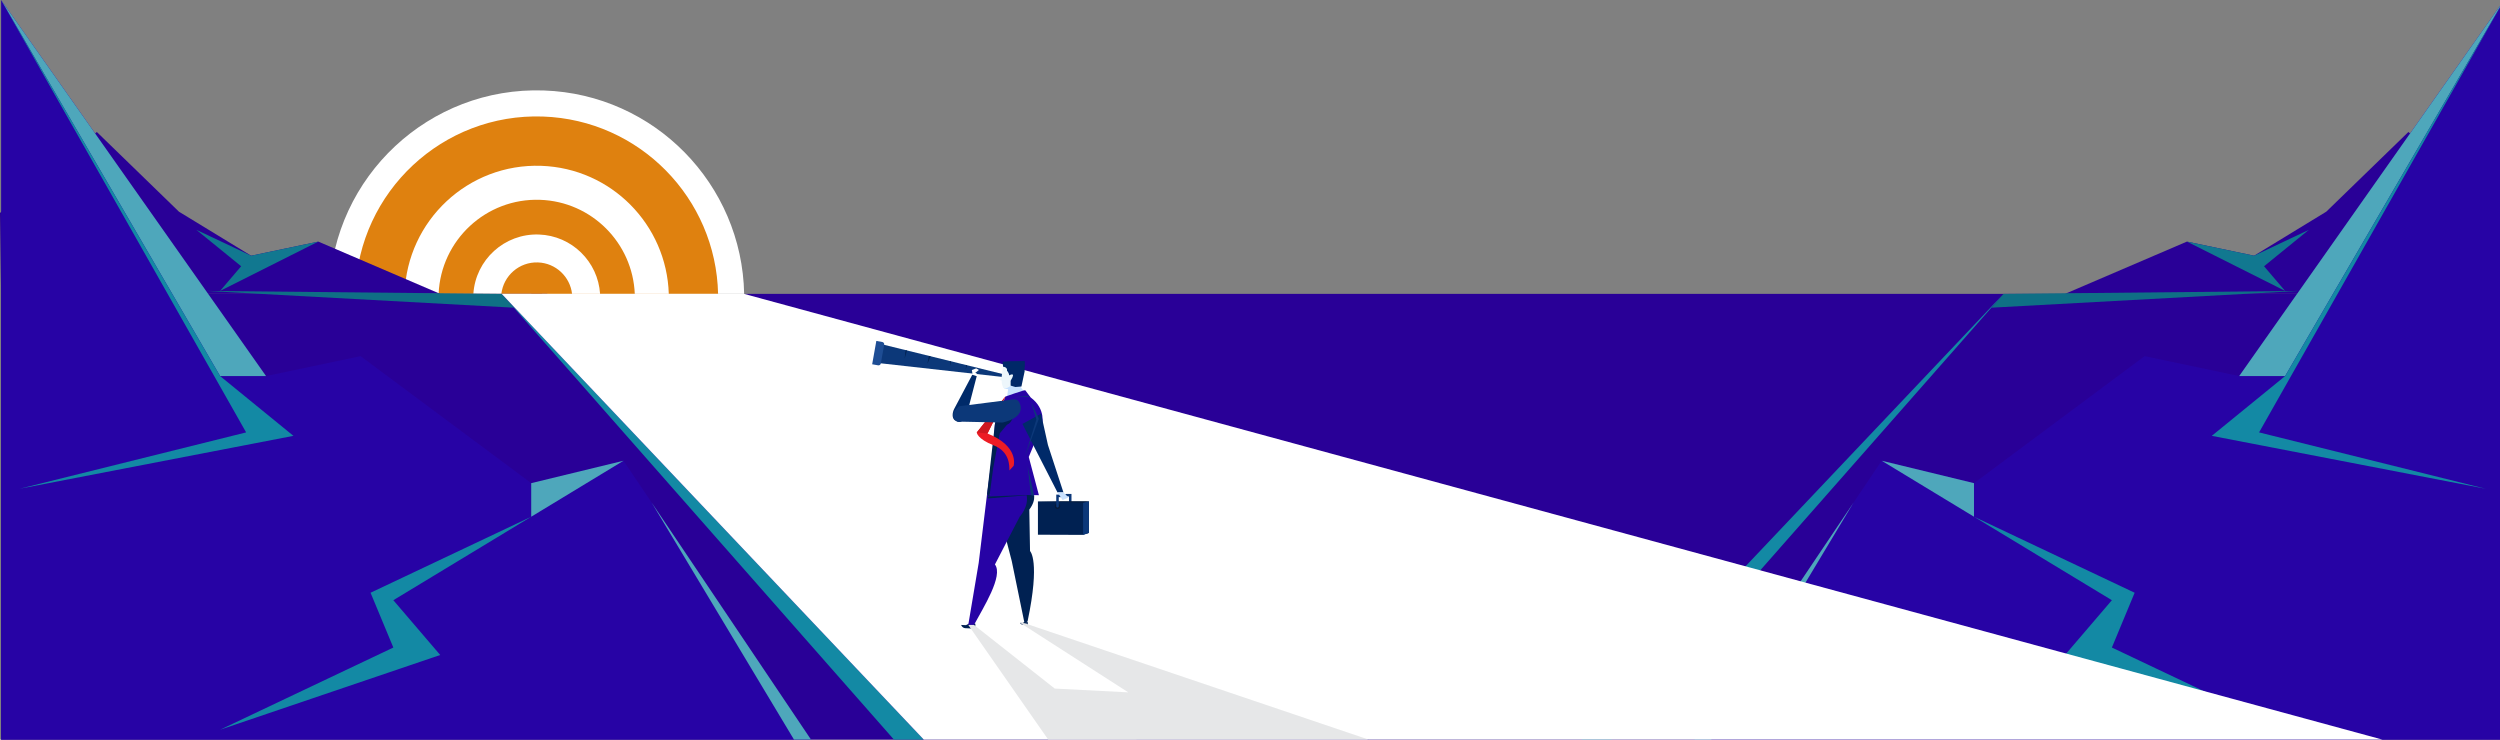 <svg width="1440" height="426" viewBox="0 0 1440 426" fill="none" xmlns="http://www.w3.org/2000/svg">
<rect x="0" y="0" width="1440" height="426" fill="#808080" stroke="none"/>
<g clip-path="url(#clip0_6784_6671)">
<path d="M654.675 426H1442.35V169.278H1127.81H428.635L654.675 426Z" fill="#290097"/>
<path d="M1189.43 169.278L1259.66 139.153L1298.36 147.281L1339.93 121.932L1387.22 76.028L1443 122.653L1442.35 169.278H1189.43Z" fill="#290097"/>
<path d="M975.875 426L1083.85 265.384L1137.02 278.297L1235.3 205.134L1289.76 216.615L1442.35 0V426H975.875Z" fill="#2703A5"/>
<path d="M1289.76 216.615H1316.22L1442.35 0L1289.76 216.615Z" fill="#4EA7BB"/>
<path d="M1083.85 265.384L1137.02 297.634V278.297L1083.85 265.384Z" fill="#4EA7BB"/>
<path d="M1137.02 297.635L1229.56 341.422L1216.44 372.98L1316.22 420.316L1189.43 377.278L1216.44 345.72L1137.02 297.635Z" fill="#1389A4"/>
<path d="M1316.22 216.615L1273.99 251.047L1431.65 281.509L1301.23 249.062L1442.35 0L1316.22 216.615Z" fill="#1389A4"/>
<path d="M1259.66 139.153L1316.22 167.564L1304.09 153.359L1329.89 132.383L1298.36 147.281L1259.66 139.153Z" fill="#117890"/>
<path d="M1067.6 289.553L985.671 426H975.875L1067.6 289.553Z" fill="#4EA7BB"/>
<path d="M1154.02 169.278L910.898 426H928.103L1154.02 169.278Z" fill="#1389A4"/>
<path d="M1147.02 177.228L1324.31 167.564L1154.02 169.278L1147.02 177.228Z" fill="#0F6F85"/>
<path d="M428.635 169.278C427.428 106.163 377.055 54.322 313.275 52.112C247.306 49.827 191.966 101.499 189.683 167.527C189.664 168.107 189.655 168.697 189.646 169.278H428.635Z" fill="white"/>
<path d="M413.618 169.278C412.411 114.225 368.429 69.061 312.752 67.123C255.063 65.119 206.683 110.311 204.681 168.042C204.662 168.454 204.662 168.866 204.653 169.268H413.609L413.618 169.278Z" fill="#DF810F"/>
<path d="M385.223 169.278C384.007 129.47 352.112 96.911 311.779 95.516C269.751 94.055 234.508 126.97 233.057 169.035C233.057 169.119 233.057 169.194 233.057 169.278H385.232H385.223Z" fill="white"/>
<path d="M365.632 169.278C364.425 139.986 340.848 116.126 311.096 115.096C280.024 114.019 253.949 138.245 252.639 169.278H365.632Z" fill="#DF810F"/>
<path d="M345.647 169.278C344.459 150.718 329.368 135.735 310.413 135.08C290.597 134.396 273.934 149.613 272.652 169.278H345.647Z" fill="white"/>
<path d="M329.508 169.278C328.357 159.371 320.115 151.514 309.851 151.158C299.101 150.784 290.007 158.771 288.781 169.278H329.508Z" fill="#DF810F"/>
<path d="M312.461 169.278C311.741 168.286 310.6 167.602 309.28 167.565C307.849 167.518 306.577 168.202 305.8 169.278H312.461Z" fill="#DF810F"/>
<path d="M788.325 426H0.655V169.278H315.194L787.67 364.374L788.325 426Z" fill="#290097"/>
<path d="M253.566 169.278L183.34 139.153L144.643 147.281L103.075 121.932L55.78 76.028L0 122.653L0.646 169.278H253.566Z" fill="#290097"/>
<path d="M467.125 426L359.148 265.384L305.978 278.297L207.703 205.134L153.241 216.615L0.646 0V426H467.125Z" fill="#2703A5"/>
<path d="M153.241 216.615H126.783L0.646 0L153.241 216.615Z" fill="#4EA7BB"/>
<path d="M359.148 265.384L305.978 297.634V278.297L359.148 265.384Z" fill="#4EA7BB"/>
<path d="M305.978 297.635L213.438 341.422L226.564 372.98L126.783 420.316L253.566 377.278L226.564 345.72L305.978 297.635Z" fill="#1389A4"/>
<path d="M126.783 216.615L169.006 251.047L11.349 281.509L141.771 249.062L0.646 0L126.783 216.615Z" fill="#1389A4"/>
<path d="M183.34 139.153L126.783 167.564L138.908 153.359L113.104 132.383L144.643 147.281L183.34 139.153Z" fill="#117890"/>
<path d="M375.39 289.553L457.329 426H467.125L375.39 289.553Z" fill="#4EA7BB"/>
<path d="M288.969 169.278L532.093 426H514.897L288.969 169.278Z" fill="#1389A4"/>
<path d="M295.976 177.228L118.69 167.564L288.969 169.278L295.976 177.228Z" fill="#0F6F85"/>
<path d="M1372.23 426H532.093L288.969 169.278H428.635L1372.23 426Z" fill="white"/>
<path d="M506.532 209.179L577.198 217.092L577.498 215.435L508.45 198.42L506.532 209.179Z" fill="#0C3879"/>
<path d="M502.369 209.825L505.803 210.434C506.533 210.565 507.225 210.078 507.356 209.347L509.283 198.541C509.414 197.811 508.928 197.118 508.198 196.987L504.764 196.378L502.369 209.825Z" fill="#1E4D94"/>
<path d="M522.428 201.866L521.072 206.595L521.596 201.66L522.428 201.866Z" fill="#002152"/>
<path d="M535.003 204.966L534.189 209.573L536.022 205.219L535.003 204.966Z" fill="#002152"/>
<path d="M547.353 208.009L547.222 210.621L547.877 208.131L547.353 208.009Z" fill="#002152"/>
<path d="M557.036 210.387L556.203 212.86L556.531 210.266L557.036 210.387Z" fill="#002152"/>
<path d="M560.367 216.671L559.787 213.131L562.313 212.176L563.847 213.112L561.695 214.826C561.695 214.826 564.053 215.032 561.536 215.641L561.106 216.605L560.367 216.68V216.671Z" fill="white"/>
<path d="M557.251 237.235L562.594 216.671L560.021 215.875L549.654 235.446C548.485 237.656 548.12 241.065 550.29 242.31C552.948 243.846 554.997 243.481 557.251 237.235Z" fill="#002A69"/>
<path d="M616.456 290.489C616.053 290.489 615.735 290.161 615.735 289.768V285.957H614.164C613.761 285.957 613.443 285.629 613.443 285.236C613.443 284.842 613.771 284.515 614.164 284.515H617.176V289.768C617.176 290.171 616.849 290.489 616.456 290.489Z" fill="#0C3879"/>
<path d="M578.106 222.505L584.636 213.749L586.124 213.721C586.124 213.721 589.258 213.655 587.92 216.774L586.311 220.529L590.83 227.093L579.378 233.292L580.688 224.125C580.688 224.125 577.601 224.293 578.096 222.514L578.106 222.505Z" fill="#C8E1FF"/>
<path d="M578.031 210.659C578.031 210.659 575.262 220.997 578.443 223.779C578.443 223.779 583.869 224.144 585.918 214.405C585.918 214.405 582.541 209.039 578.04 210.659H578.031Z" fill="#EDF6FB"/>
<path d="M577.994 215.875L575.926 218.563C575.795 218.731 575.917 218.965 576.122 218.975L578.199 219.012L577.994 215.875Z" fill="#EDF6FB"/>
<mask id="mask0_6784_6671" style="mask-type:luminance" maskUnits="userSpaceOnUse" x="576" y="218" width="2" height="2">
<path d="M576.88 218.946L577.816 219.012L576.918 219.583L576.88 218.946Z" fill="white"/>
</mask>
<g mask="url(#mask0_6784_6671)">
<path d="M577.404 219.733L577.816 219.012L577.572 219.789L577.404 219.733Z" fill="white"/>
<path d="M577.395 219.732L577.806 219.002L577.816 219.011L577.404 219.732H577.395Z" fill="white"/>
<path d="M577.385 219.723L577.797 219.002H577.806L577.395 219.732L577.385 219.723Z" fill="#FEFEFF"/>
<path d="M577.376 219.723L577.788 219.002H577.797L577.385 219.723H577.376Z" fill="#FDFEFF"/>
<path d="M577.367 219.724L577.778 218.993L577.788 219.003L577.376 219.724H577.367Z" fill="#FCFDFF"/>
<path d="M577.357 219.714L577.769 218.993H577.778L577.367 219.724L577.357 219.714Z" fill="#FBFDFF"/>
<path d="M577.348 219.714L577.76 218.993H577.769L577.357 219.714H577.348Z" fill="#FAFCFF"/>
<path d="M577.339 219.714L577.75 218.983L577.76 218.993L577.348 219.714H577.339Z" fill="#F9FCFF"/>
<path d="M577.329 219.704L577.741 218.983H577.75L577.338 219.714L577.329 219.704Z" fill="#F8FBFF"/>
<path d="M577.32 219.704L577.731 218.983H577.741L577.329 219.704H577.32Z" fill="#F7FBFF"/>
<path d="M577.311 219.705L577.713 218.975L577.732 218.984L577.32 219.705H577.311Z" fill="#F6FAFF"/>
<path d="M577.301 219.705L577.703 218.975H577.713L577.31 219.705H577.301Z" fill="#F5F9FF"/>
<path d="M577.292 219.696L577.694 218.975H577.703L577.301 219.705L577.292 219.696Z" fill="#F4F9FF"/>
<path d="M577.282 219.695L577.685 218.965L577.694 218.974L577.292 219.695H577.282Z" fill="#F3F8FF"/>
<path d="M577.264 219.695L577.675 218.965H577.685L577.282 219.695H577.264Z" fill="#F2F8FF"/>
<path d="M577.254 219.686L577.666 218.965H577.675L577.264 219.695L577.254 219.686Z" fill="#F1F7FF"/>
<path d="M577.245 219.686L577.657 218.956L577.666 218.965L577.254 219.686H577.245Z" fill="#F0F7FF"/>
<path d="M577.236 219.686L577.647 218.956H577.657L577.245 219.686H577.236Z" fill="#EFF6FF"/>
<path d="M577.226 219.677L577.638 218.956H577.647L577.236 219.686L577.226 219.677Z" fill="#EEF6FF"/>
<path d="M577.217 219.677L577.629 218.956H577.638L577.226 219.677H577.217Z" fill="#EDF5FF"/>
<path d="M577.208 219.677L577.619 218.946L577.629 218.956L577.217 219.677H577.208Z" fill="#ECF4FF"/>
<path d="M577.198 219.667L577.61 218.946H577.619L577.208 219.677L577.198 219.667Z" fill="#EBF4FF"/>
<path d="M577.189 219.667L577.6 218.946H577.61L577.198 219.667H577.189Z" fill="#EAF3FF"/>
<path d="M577.179 219.667L577.591 218.937L577.6 218.946L577.189 219.667H577.179Z" fill="#E9F3FF"/>
<path d="M577.17 219.658L577.582 218.937H577.591L577.179 219.667L577.17 219.658Z" fill="#E8F2FF"/>
<path d="M577.161 219.658L577.573 218.937H577.582L577.17 219.658H577.161Z" fill="#E7F2FF"/>
<path d="M577.151 219.658L577.563 218.928L577.572 218.937L577.161 219.658H577.151Z" fill="#E6F1FF"/>
<path d="M577.142 219.658L577.554 218.928H577.563L577.151 219.658H577.142Z" fill="#E5F1FF"/>
<path d="M577.133 219.649L577.544 218.928H577.554L577.142 219.658L577.133 219.649Z" fill="#E4F0FF"/>
<path d="M577.123 219.648L577.535 218.918L577.544 218.927L577.133 219.648H577.123Z" fill="#E3EFFF"/>
<path d="M577.114 219.648L577.526 218.918H577.535L577.123 219.648H577.114Z" fill="#E2EFFF"/>
<path d="M577.105 219.639L577.516 218.918H577.526L577.114 219.648L577.105 219.639Z" fill="#E1EEFF"/>
<path d="M577.095 219.64L577.507 218.909L577.516 218.919L577.105 219.64H577.095Z" fill="#E0EEFF"/>
<path d="M577.086 219.64L577.498 218.909H577.507L577.095 219.64H577.086Z" fill="#DFEDFF"/>
<path d="M577.077 219.63L577.488 218.909H577.498L577.086 219.64L577.077 219.63Z" fill="#DEEDFF"/>
<path d="M577.067 219.63L577.479 218.899L577.488 218.909L577.077 219.63H577.067Z" fill="#DDECFF"/>
<path d="M577.058 219.63L577.469 218.899H577.479L577.067 219.63H577.058Z" fill="#DCECFF"/>
<path d="M577.049 219.62L577.46 218.899H577.47L577.058 219.63L577.049 219.62Z" fill="#DBEBFF"/>
<path d="M577.039 219.62L577.451 218.899H577.46L577.048 219.62H577.039Z" fill="#DAEAFF"/>
<path d="M577.03 219.62L577.441 218.89L577.451 218.899L577.039 219.62H577.03Z" fill="#D9EAFF"/>
<path d="M577.021 219.611L577.432 218.89H577.442L577.03 219.62L577.021 219.611Z" fill="#D8E9FF"/>
<path d="M577.011 219.611L577.423 218.89H577.432L577.02 219.611H577.011Z" fill="#D7E9FF"/>
<path d="M577.002 219.611L577.413 218.881L577.423 218.89L577.011 219.611H577.002Z" fill="#D6E8FF"/>
<path d="M576.992 219.602L577.395 218.881H577.413L577.002 219.611L576.992 219.602Z" fill="#D5E8FF"/>
<path d="M576.983 219.602L577.385 218.881H577.395L576.992 219.602H576.983Z" fill="#D4E7FF"/>
<path d="M576.974 219.602L577.376 218.871L577.385 218.88L576.983 219.602H576.974Z" fill="#D3E7FF"/>
<path d="M576.964 219.592L577.367 218.871H577.376L576.974 219.602L576.964 219.592Z" fill="#D2E6FF"/>
<path d="M576.946 219.592L577.357 218.871H577.367L576.964 219.592H576.946Z" fill="#D1E5FF"/>
<path d="M576.936 219.593L577.348 218.862L577.357 218.872L576.946 219.593H576.936Z" fill="#D0E5FF"/>
<path d="M576.927 219.593L577.339 218.862H577.348L576.936 219.593H576.927Z" fill="#CFE4FF"/>
<path d="M576.917 219.583L577.329 218.862H577.339L576.927 219.593L576.917 219.583Z" fill="#CEE4FF"/>
<path d="M576.908 219.583L577.32 218.853L577.329 218.862L576.918 219.583H576.908Z" fill="#CDE3FF"/>
<path d="M576.899 219.583L577.31 218.853H577.32L576.908 219.583H576.899Z" fill="#CCE3FF"/>
<path d="M576.889 219.574L577.301 218.853H577.31L576.899 219.583L576.889 219.574Z" fill="#CBE2FF"/>
<path d="M576.88 219.573L577.292 218.843L577.301 218.852L576.889 219.573H576.88Z" fill="#CAE1FF"/>
<path d="M576.871 219.573L577.283 218.843H577.292L576.88 219.573H576.871Z" fill="#C9E1FF"/>
<path d="M576.861 219.564L577.273 218.843H577.282L576.871 219.573L576.861 219.564Z" fill="#C8E0FF"/>
<path d="M576.852 219.564L577.264 218.843H577.273L576.861 219.564H576.852Z" fill="#C7E0FF"/>
<path d="M576.843 219.564L577.254 218.834L577.264 218.843L576.852 219.564H576.843Z" fill="#C5DFFF"/>
<path d="M576.833 219.555L577.245 218.834H577.254L576.843 219.564L576.833 219.555Z" fill="#C4DFFF"/>
<path d="M576.824 219.555L577.236 218.834H577.245L576.833 219.555H576.824Z" fill="#C3DEFF"/>
<path d="M576.815 219.555L577.226 218.824L577.236 218.834L576.824 219.555H576.815Z" fill="#C2DEFF"/>
<path d="M576.805 219.545L577.217 218.824H577.226L576.815 219.555L576.805 219.545Z" fill="#C1DDFF"/>
<path d="M576.796 219.545L577.208 218.824H577.217L576.805 219.545H576.796Z" fill="#C0DCFF"/>
<path d="M576.787 219.546L577.198 218.815L577.208 218.825L576.796 219.546H576.787Z" fill="#BFDCFF"/>
<path d="M576.777 219.546L577.189 218.815H577.198L576.786 219.546H576.777Z" fill="#BEDBFF"/>
<path d="M576.768 219.536L577.179 218.815H577.189L576.777 219.546L576.768 219.536Z" fill="#BDDBFF"/>
<path d="M576.759 219.536L577.17 218.806L577.18 218.815L576.768 219.536H576.759Z" fill="#BCDAFF"/>
<path d="M576.749 219.536L577.161 218.806H577.17L576.758 219.536H576.749Z" fill="#BBDAFF"/>
<path d="M576.74 219.527L577.151 218.806H577.161L576.749 219.536L576.74 219.527Z" fill="#BAD9FF"/>
<path d="M576.73 219.527L577.142 218.797L577.151 218.806L576.74 219.527H576.73Z" fill="#B9D8FF"/>
<path d="M576.721 219.527L577.133 218.797H577.142L576.73 219.527H576.721Z" fill="#B8D8FF"/>
<path d="M576.712 219.518L577.123 218.797H577.133L576.721 219.527L576.712 219.518Z" fill="#B7D7FF"/>
<path d="M576.721 219.471L577.114 218.787L577.123 218.796L576.712 219.518L576.721 219.471Z" fill="#B6D7FF"/>
<path d="M576.74 219.433L577.105 218.787H577.114L576.721 219.471L576.74 219.433Z" fill="#B5D6FF"/>
<path d="M576.749 219.386L577.086 218.787H577.105L576.74 219.433L576.749 219.386Z" fill="#B4D6FF"/>
<path d="M576.768 219.34L577.077 218.787H577.086L576.749 219.386L576.768 219.34Z" fill="#B3D5FF"/>
<path d="M576.777 219.302L577.067 218.777L577.077 218.787L576.768 219.339L576.777 219.302Z" fill="#B2D5FF"/>
<path d="M576.786 219.255L577.058 218.777H577.067L576.777 219.302L576.786 219.255Z" fill="#B1D4FF"/>
<path d="M576.805 219.208L577.049 218.777H577.058L576.787 219.255L576.805 219.208Z" fill="#B0D3FF"/>
<path d="M576.815 219.171L577.039 218.769L577.048 218.778L576.805 219.209L576.815 219.171Z" fill="#AFD3FF"/>
<path d="M576.833 219.124L577.03 218.769H577.039L576.815 219.171L576.833 219.124Z" fill="#AED2FF"/>
<path d="M576.843 219.078L577.02 218.769H577.03L576.833 219.124L576.843 219.078Z" fill="#ADD2FF"/>
<path d="M576.862 219.04L577.011 218.759L577.021 218.768L576.843 219.077L576.862 219.04Z" fill="#ACD1FF"/>
<path d="M576.871 218.993L577.002 218.759H577.011L576.861 219.04L576.871 218.993Z" fill="#ABD1FF"/>
<path d="M576.88 218.946L576.992 218.759H577.002L576.871 218.993L576.88 218.946Z" fill="#AAD0FF"/>
<path d="M576.993 218.759L576.88 218.947L576.946 218.74L576.993 218.759Z" fill="#AAD0FF"/>
</g>
<path d="M561.826 359.26L561.695 362.098L560.236 362.032L560.301 360.609L559.637 360.581L559.572 362.004L555.867 361.826C554.126 361.601 553.612 359.963 553.612 359.963L556.381 360.094L557.728 359.401L558.327 359.092" fill="#002152"/>
<path d="M592.037 358.362L591.962 359.907L591.166 359.869L591.204 359.092L590.839 359.073L590.802 359.851L588.79 359.757C587.845 359.635 587.564 358.746 587.564 358.746L589.071 358.82L589.801 358.446L590.128 358.277" fill="#002152"/>
<path d="M594.937 283.082C594.937 283.082 597.66 287.23 592.879 293.523L593.3 317.402C593.3 317.402 599.288 322.777 591.868 357.987L590.119 358.961L582.765 323.152L574.111 289.881L583.672 282.923L594.918 283.091L594.937 283.082Z" fill="#002152"/>
<path d="M589.539 224.93L584.168 226.663L579.06 228.442L573.044 244.464L572.352 256.497L568.544 284.768L598.408 285.227L592.57 263.211L600.223 244.726C600.223 244.726 602.749 235.68 593.693 228.957L590.54 224.78L589.557 224.921L589.539 224.93Z" fill="#2703A5"/>
<path d="M591.326 285.123L580.594 283.466L568.525 284.777L563.726 324.238L557.719 359.953H561.022C566.392 349.924 578.05 331.673 573.082 325.128L587.349 297.615C587.349 297.615 592.71 291.922 591.326 285.123Z" fill="#2703A5"/>
<path d="M591.326 285.124L568.787 286.014L569.012 287.119L593.122 285.152L591.326 285.124Z" fill="#002152"/>
<path d="M591.85 268.314L595.676 285.61L593.833 285.142L591.85 268.314Z" fill="#0C3879"/>
<path d="M593.216 228.451L584.515 228.826L592.458 227.927L593.974 228.976" fill="#0C3879"/>
<path d="M579.93 210.621L580.211 213.702C580.211 213.702 581.296 215.098 581.306 216.221C581.306 216.221 585.609 213.684 582.129 219.302V222.102L584.842 222.926L588.341 222.627L590.184 213.936L590.156 208.056L579.93 208.28V210.631V210.621Z" fill="#002868"/>
<path d="M579.256 210.527L577.778 211.211L577.498 208.243L590.166 208.046L590.184 211.286L580.22 213.702C580.22 213.702 580.342 211.164 579.256 210.537V210.527Z" fill="#002868"/>
<path d="M577.778 211.212C577.778 211.212 580.202 211.202 580.22 213.693L582.363 211.586L582.222 210.641L581.268 209.433L578.443 209.985L577.778 211.202V211.212Z" fill="#002868"/>
<path d="M599.624 238.274L603.619 256.319L612.536 283.626L609.121 283.635L588.921 244.183L599.624 238.274Z" fill="#002A69"/>
<path d="M593.936 231.616L598.361 241.252L590.315 263.118L596.958 241.627L593.936 231.616Z" fill="#0C3879"/>
<path d="M580.033 244.642L575.87 249.615L572.099 269.57L569.882 286.135L568.534 284.796L573.044 244.483L574.129 238.284L581.895 232.956L580.183 231.008C580.183 231.008 584.412 232.628 584.533 234.594C584.655 236.561 583.757 243.247 580.033 244.652V244.642Z" fill="#002152"/>
<path d="M627.224 288.804H597.847V308L623.847 308.094L627.224 306.942V288.804Z" fill="#002152"/>
<path d="M627.224 288.804L623.847 289.469V308.094L627.224 306.942V288.804Z" fill="#0C3879"/>
<path d="M623.847 289.469L597.847 288.804H627.224L623.847 289.469Z" fill="#061A38"/>
<path d="M610.711 291.604C610.711 292.484 610 293.196 609.121 293.196C608.241 293.196 607.53 292.484 607.53 291.604C607.53 290.723 608.241 290.012 609.121 290.012C610 290.012 610.711 290.723 610.711 291.604Z" fill="#061A38"/>
<path d="M609.121 292.334C608.718 292.334 608.4 292.006 608.4 291.613V284.89H612.302C612.704 284.89 613.022 285.217 613.022 285.611C613.022 286.004 612.695 286.332 612.302 286.332H609.851V291.604C609.851 292.006 609.523 292.325 609.13 292.325L609.121 292.334Z" fill="#0C3879"/>
<path d="M612.536 283.625L615.473 286.537L612.068 288.017L609.121 283.634L612.536 283.625Z" fill="#C8E1FF"/>
<path d="M579.06 228.451L562.603 249.118C562.603 249.118 562.846 252.798 572.352 256.516C581.848 260.234 581.361 268.652 581.418 270.956L583.85 268.324C583.85 268.324 587.284 257.087 568.796 249.708L579.069 228.461L579.06 228.451Z" fill="#ED1C24"/>
<path d="M568.787 249.699L562.603 249.118L579.06 228.451C579.06 228.451 572.183 243.387 568.787 249.699Z" fill="#CF1820"/>
<path d="M583.804 230.025L552.573 233.986C552.573 233.986 545.397 238.677 551.385 242.835L577.357 243.378C577.357 243.378 591.513 240.887 587.153 231.822C586.545 230.568 585.188 229.856 583.804 230.034V230.025Z" fill="#0C3879"/>
<g style="mix-blend-mode:multiply">
<path d="M590.137 358.961L788.316 426H603.76L557.719 359.963H561.022L607.53 396.615L649.894 398.797L587.565 358.746L590.137 358.961Z" fill="#E6E7E8"/>
</g>
</g>
<defs>
<clipPath id="clip0_6784_6671">
<rect width="1443" height="426" fill="white"/>
</clipPath>
</defs>
</svg>
